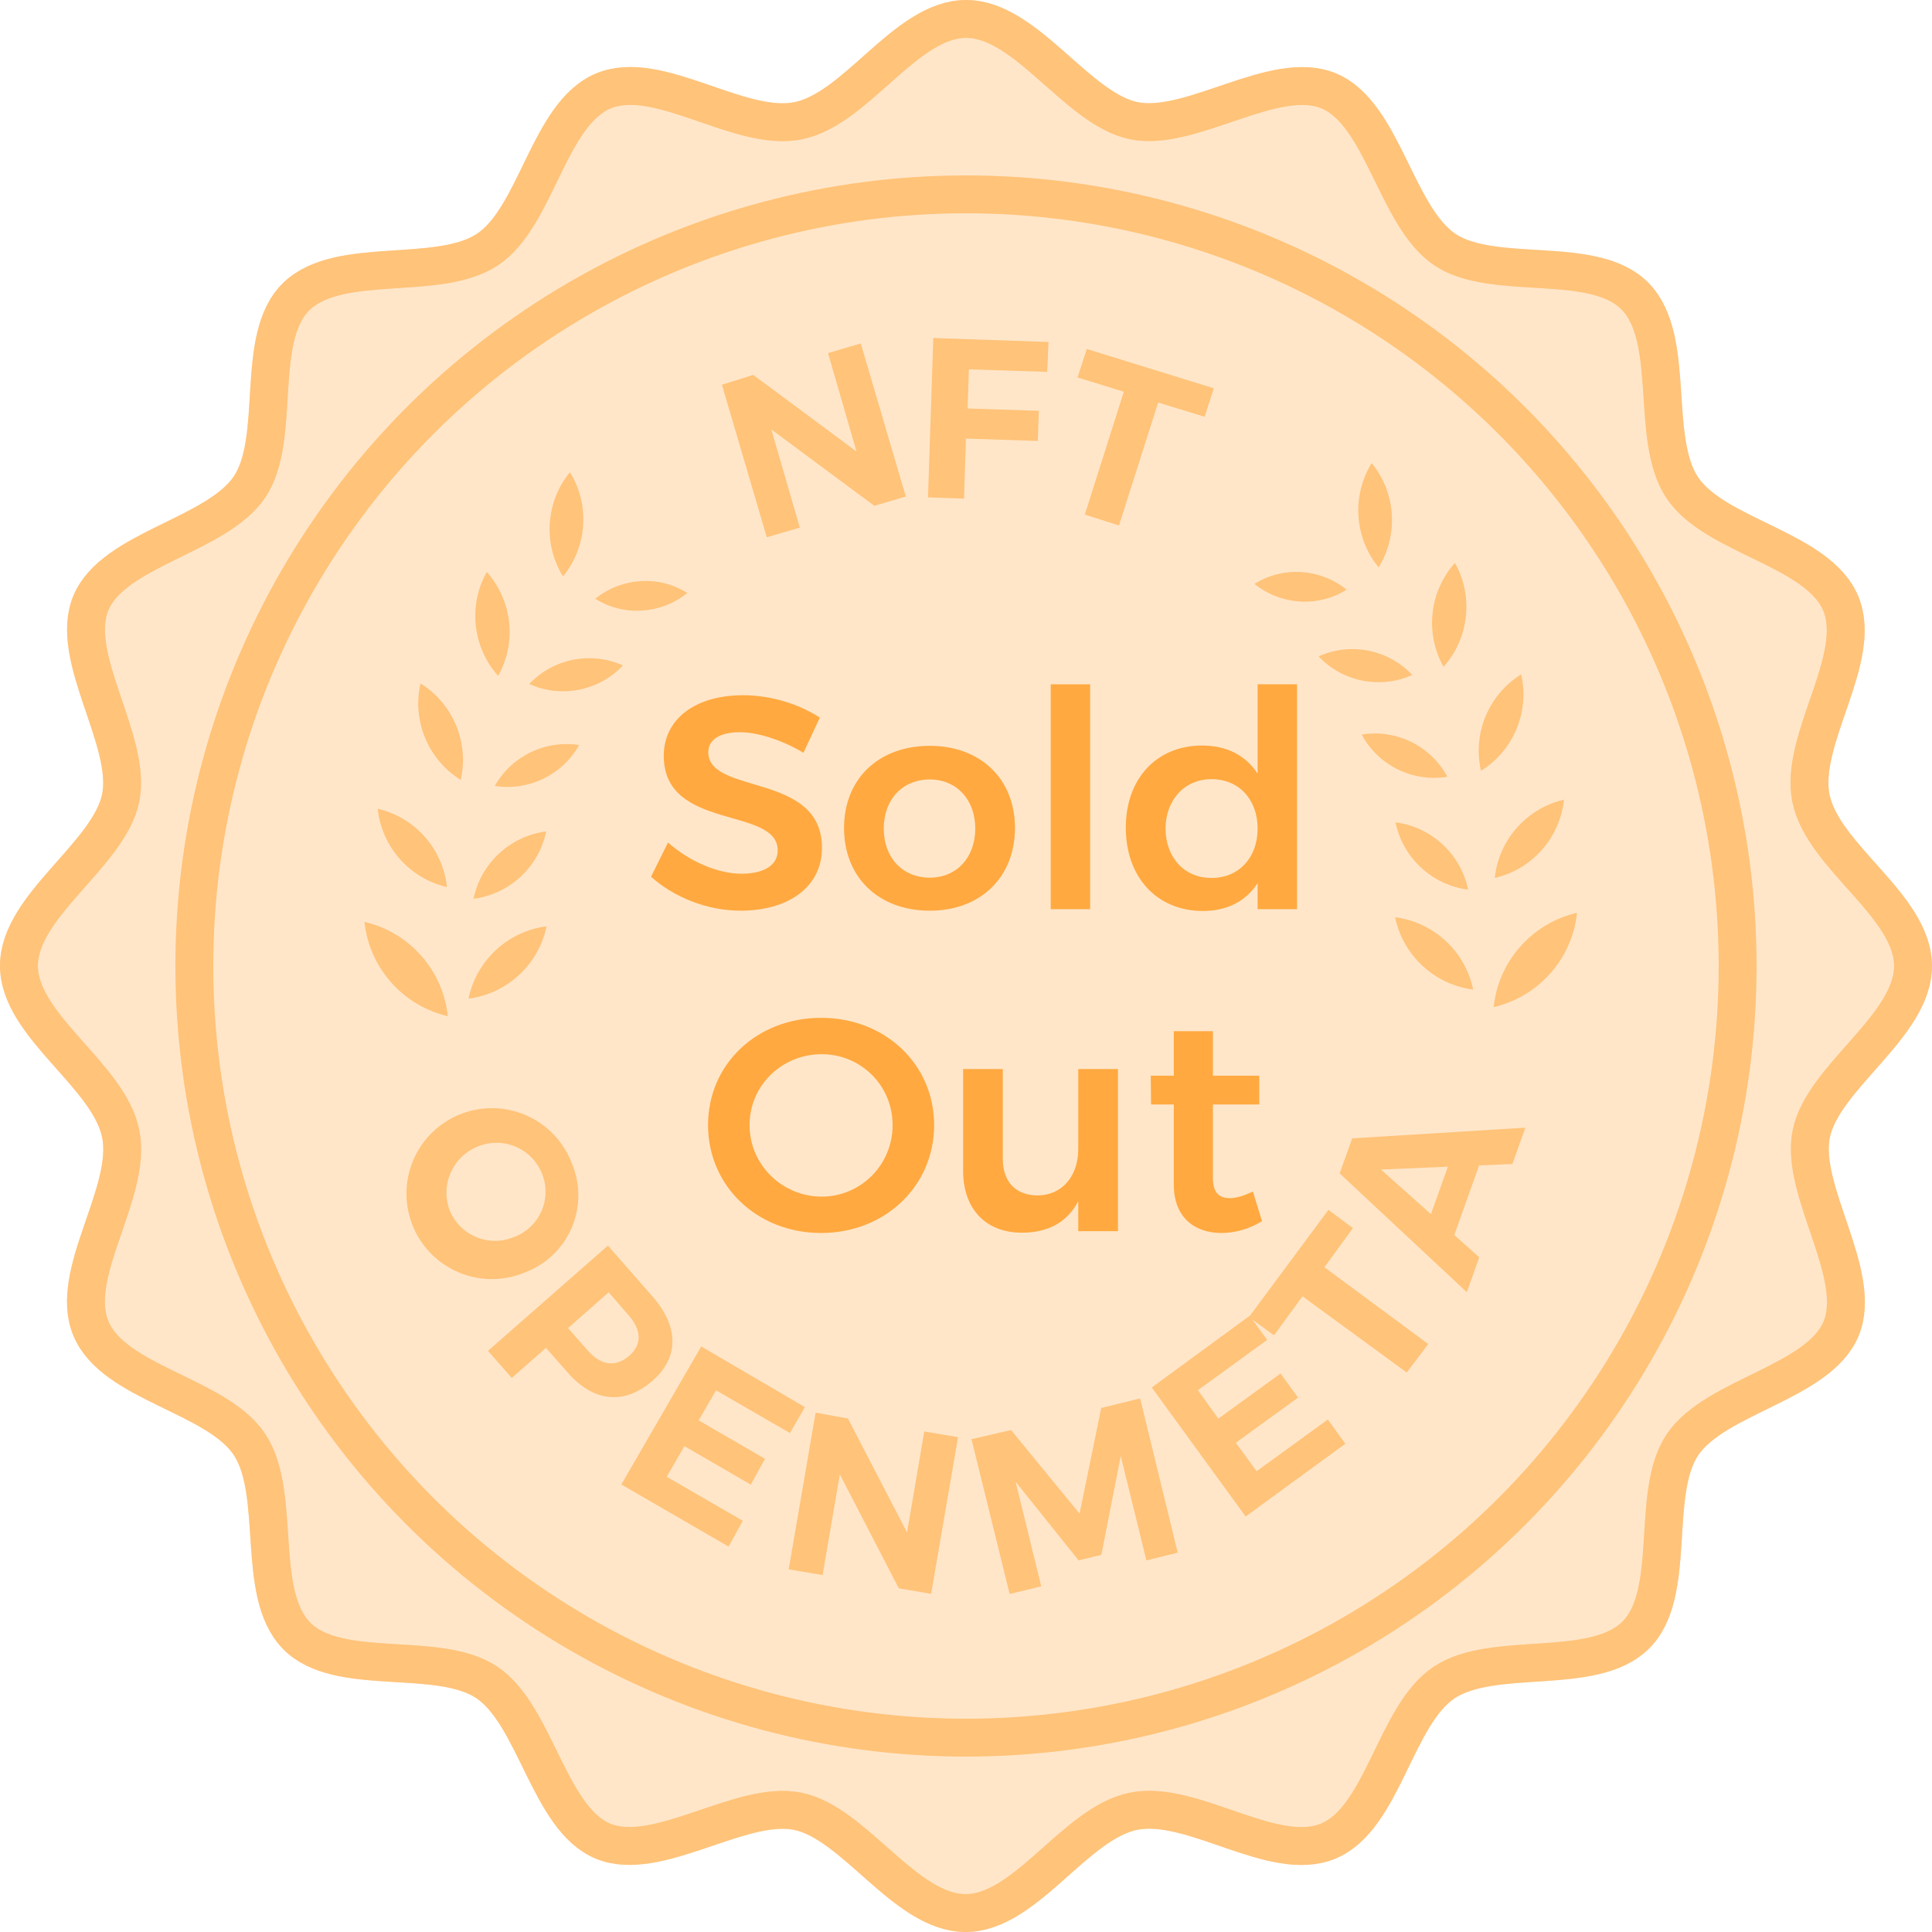 <svg width="204" height="204" viewBox="0 0 204 204" fill="none" xmlns="http://www.w3.org/2000/svg">
<g opacity="0.7">
<path opacity="0.4" d="M201.996 102C201.996 108.378 192.431 113.733 191.243 119.765C190.054 125.797 196.777 134.581 194.401 140.297C192.025 146.013 181.106 147.397 177.647 152.557C174.188 157.716 177.181 168.321 172.669 172.698C168.157 177.075 157.704 174.202 152.501 177.647C147.297 181.091 146.049 191.997 140.243 194.404C134.438 196.81 125.926 190.011 119.714 191.245C113.503 192.478 108.33 202 101.953 202C95.576 202 90.222 192.433 84.191 191.245C78.16 190.057 69.377 196.78 63.662 194.404C57.947 192.027 56.563 181.106 51.405 177.647C46.246 174.187 35.673 177.211 31.297 172.698C26.921 168.185 29.793 157.731 26.349 152.527C22.905 147.322 12.001 146.073 9.595 140.267C7.189 134.461 13.986 125.947 12.753 119.735C11.52 113.522 2 108.348 2 101.97C2 95.592 11.565 90.237 12.753 84.205C13.941 78.173 7.219 69.389 9.595 63.673C11.971 57.957 22.89 56.573 26.349 51.413C29.808 46.254 26.785 35.679 31.297 31.302C35.809 26.925 46.261 29.798 51.465 26.353C56.669 22.909 57.917 12.003 63.722 9.596C69.528 7.19 78.04 13.989 84.251 12.755C90.463 11.522 95.636 2 102.013 2C108.39 2 113.744 11.567 119.775 12.755C125.806 13.944 134.589 7.22 140.304 9.596C146.019 11.973 147.402 22.893 152.561 26.353C157.719 29.813 168.292 26.789 172.669 31.302C177.045 35.815 174.173 46.269 177.617 51.474C181.061 56.678 191.964 57.927 194.371 63.733C196.777 69.539 189.979 78.053 191.213 84.265C192.446 90.478 201.996 95.622 201.996 102Z" fill="#FFA940" stroke="#FFA940" stroke-width="4" stroke-miterlimit="10"/>
<path d="M201.996 102C201.996 108.378 192.431 113.733 191.243 119.765C190.054 125.797 196.777 134.581 194.401 140.297C192.025 146.013 181.106 147.397 177.647 152.557C174.188 157.716 177.181 168.321 172.669 172.698C168.157 177.075 157.704 174.202 152.501 177.647C147.297 181.091 146.049 191.997 140.243 194.404C134.438 196.81 125.926 190.011 119.714 191.245C113.503 192.478 108.33 202 101.953 202C95.576 202 90.222 192.433 84.191 191.245C78.16 190.057 69.377 196.78 63.662 194.404C57.947 192.027 56.563 181.106 51.405 177.647C46.246 174.187 35.673 177.211 31.297 172.698C26.921 168.185 29.793 157.731 26.349 152.527C22.905 147.322 12.001 146.073 9.595 140.267C7.189 134.461 13.986 125.947 12.753 119.735C11.52 113.522 2 108.348 2 101.97C2 95.592 11.565 90.237 12.753 84.205C13.941 78.173 7.219 69.389 9.595 63.673C11.971 57.957 22.89 56.573 26.349 51.413C29.808 46.254 26.785 35.679 31.297 31.302C35.809 26.925 46.261 29.798 51.465 26.353C56.669 22.909 57.917 12.003 63.722 9.596C69.528 7.19 78.04 13.989 84.251 12.755C90.463 11.522 95.636 2 102.013 2C108.39 2 113.744 11.567 119.775 12.755C125.806 13.944 134.589 7.22 140.304 9.596C146.019 11.973 147.402 22.893 152.561 26.353C157.719 29.813 168.292 26.789 172.669 31.302C177.045 35.815 174.173 46.269 177.617 51.474C181.061 56.678 191.964 57.927 194.371 63.733C196.777 69.539 189.979 78.053 191.213 84.265C192.446 90.478 201.996 95.622 201.996 102Z" stroke="#FFA940" stroke-width="4" stroke-miterlimit="10"/>
<circle cx="101.998" cy="102" r="81.478" stroke="#FFA940" stroke-width="4"/>
<path fill-rule="evenodd" clip-rule="evenodd" d="M166.518 96.383C161.78 97.474 158.218 101.485 157.714 106.339C162.453 105.249 166.014 101.238 166.518 96.383Z" fill="#FFA940"/>
<path fill-rule="evenodd" clip-rule="evenodd" d="M165.14 84.439C161.206 85.344 158.25 88.674 157.832 92.705C161.766 91.8 164.722 88.469 165.14 84.439Z" fill="#FFA940"/>
<path fill-rule="evenodd" clip-rule="evenodd" d="M160.62 71.204C157.19 73.333 155.469 77.441 156.378 81.39C159.808 79.261 161.529 75.153 160.62 71.204Z" fill="#FFA940"/>
<path fill-rule="evenodd" clip-rule="evenodd" d="M153.626 59.437C150.932 62.446 150.437 66.875 152.423 70.41C155.117 67.401 155.612 62.972 153.626 59.437Z" fill="#FFA940"/>
<path fill-rule="evenodd" clip-rule="evenodd" d="M145.567 59.908C147.692 56.476 147.406 52.032 144.836 48.899C142.712 52.331 142.997 56.775 145.567 59.908Z" fill="#FFA940"/>
<path fill-rule="evenodd" clip-rule="evenodd" d="M152.829 82.02C149.187 82.62 145.53 80.828 143.78 77.563C147.422 76.963 151.078 78.755 152.829 82.02Z" fill="#FFA940"/>
<path fill-rule="evenodd" clip-rule="evenodd" d="M139.231 69.306C142.592 67.786 146.585 68.569 149.121 71.267C145.76 72.787 141.767 72.004 139.231 69.306Z" fill="#FFA940"/>
<path fill-rule="evenodd" clip-rule="evenodd" d="M132.463 61.658C135.446 59.767 139.372 60.001 142.188 62.26C139.206 64.151 135.28 63.916 132.463 61.658Z" fill="#FFA940"/>
<path fill-rule="evenodd" clip-rule="evenodd" d="M155.551 104.487C151.474 103.968 148.141 100.893 147.312 96.852C151.389 97.37 154.721 100.446 155.551 104.487Z" fill="#FFA940"/>
<path fill-rule="evenodd" clip-rule="evenodd" d="M147.352 86.832C151.147 87.316 154.249 90.179 155.022 93.94C151.227 93.456 148.125 90.594 147.352 86.832Z" fill="#FFA940"/>
<path fill-rule="evenodd" clip-rule="evenodd" d="M38.486 97.343C43.222 98.434 46.781 102.444 47.285 107.297C42.55 106.205 38.99 102.196 38.486 97.343Z" fill="#FFA940"/>
<path fill-rule="evenodd" clip-rule="evenodd" d="M39.883 85.398C43.817 86.303 46.774 89.633 47.192 93.663C43.258 92.759 40.301 89.428 39.883 85.398Z" fill="#FFA940"/>
<path fill-rule="evenodd" clip-rule="evenodd" d="M44.403 72.163C47.833 74.292 49.554 78.4 48.645 82.349C45.215 80.22 43.494 76.112 44.403 72.163Z" fill="#FFA940"/>
<path fill-rule="evenodd" clip-rule="evenodd" d="M51.397 60.396C54.091 63.405 54.586 67.834 52.601 71.369C49.906 68.36 49.411 63.931 51.397 60.396Z" fill="#FFA940"/>
<path fill-rule="evenodd" clip-rule="evenodd" d="M59.448 60.866C57.324 57.434 57.609 52.99 60.179 49.858C62.304 53.289 62.018 57.733 59.448 60.866Z" fill="#FFA940"/>
<path fill-rule="evenodd" clip-rule="evenodd" d="M52.246 82.987C55.812 83.549 59.381 81.823 61.152 78.672C57.587 78.11 54.018 79.836 52.246 82.987Z" fill="#FFA940"/>
<path fill-rule="evenodd" clip-rule="evenodd" d="M65.776 70.265C62.416 68.745 58.422 69.528 55.887 72.226C59.247 73.746 63.241 72.963 65.776 70.265Z" fill="#FFA940"/>
<path fill-rule="evenodd" clip-rule="evenodd" d="M72.578 62.615C69.594 60.725 65.669 60.961 62.853 63.219C65.836 65.11 69.762 64.874 72.578 62.615Z" fill="#FFA940"/>
<path fill-rule="evenodd" clip-rule="evenodd" d="M49.472 105.445C53.549 104.926 56.882 101.85 57.711 97.809C53.634 98.328 50.302 101.403 49.472 105.445Z" fill="#FFA940"/>
<path fill-rule="evenodd" clip-rule="evenodd" d="M57.671 87.791C53.876 88.275 50.775 91.138 50.002 94.9C53.797 94.416 56.898 91.553 57.671 87.791Z" fill="#FFA940"/>
<path d="M79.535 39.586L90.439 47.678L87.431 37.285L90.89 36.263L95.643 52.43L92.319 53.408L81.445 45.347L84.453 55.709L80.964 56.731L76.227 40.624L79.535 39.586Z" fill="#FFA940"/>
<path d="M110.712 36.111L110.576 39.269L102.305 38.999L102.169 43.135L109.689 43.375L109.584 46.564L101.989 46.308L101.793 52.655L97.988 52.519L98.545 35.69L110.712 36.111Z" fill="#FFA940"/>
<path d="M128.17 41L127.193 44.008L122.29 42.504L118.154 55.483L114.544 54.34L118.665 41.361L113.777 39.857L114.755 36.849L128.17 41Z" fill="#FFA940"/>
<path d="M55.55 134.306C53.897 135.027 52.066 135.237 50.293 134.907C48.52 134.578 46.886 133.724 45.603 132.458C44.319 131.191 43.445 129.569 43.092 127.8C42.739 126.032 42.925 124.198 43.624 122.536C44.323 120.874 45.505 119.459 47.016 118.475C48.526 117.49 50.298 116.981 52.101 117.013C53.904 117.045 55.656 117.616 57.131 118.653C58.606 119.69 59.737 121.145 60.377 122.831C60.831 123.9 61.066 125.048 61.068 126.209C61.07 127.37 60.839 128.519 60.389 129.589C59.939 130.659 59.279 131.628 58.447 132.438C57.616 133.248 56.631 133.884 55.55 134.306ZM50.572 121.011C49.272 121.496 48.215 122.473 47.632 123.732C47.049 124.991 46.987 126.429 47.458 127.734C47.706 128.369 48.076 128.949 48.549 129.44C49.021 129.93 49.587 130.323 50.212 130.594C50.837 130.865 51.509 131.01 52.191 131.02C52.872 131.03 53.548 130.905 54.181 130.652C54.823 130.428 55.413 130.079 55.918 129.624C56.423 129.169 56.831 128.618 57.12 128.003C57.409 127.388 57.571 126.721 57.599 126.042C57.626 125.363 57.517 124.686 57.279 124.049C57.042 123.407 56.679 122.818 56.213 122.316C55.746 121.815 55.184 121.411 54.56 121.129C53.936 120.846 53.263 120.69 52.578 120.67C51.893 120.65 51.211 120.766 50.572 121.011Z" fill="#FFA940"/>
<path d="M68.883 145.812C65.875 148.398 62.627 148.052 59.859 144.834L57.648 142.322L54.039 145.496L51.527 142.638L64.191 131.524L68.898 136.893C71.71 140.112 71.71 143.36 68.883 145.812ZM66.416 143.18C67.83 141.946 67.74 140.427 66.341 138.833L64.266 136.457L59.98 140.232L62.055 142.593C63.454 144.187 64.973 144.398 66.416 143.18Z" fill="#FFA940"/>
<path d="M84.992 148.579L83.412 151.316L75.607 146.804L73.772 149.978L80.78 154.038L79.276 156.76L72.268 152.7L70.403 155.933L78.434 160.581L76.93 163.303L65.606 156.746L74.043 142.172L84.992 148.579Z" fill="#FFA940"/>
<path d="M89.534 149.781L95.775 161.813L97.595 151.15L101.159 151.751L98.317 168.295L94.903 167.708L88.677 155.677L86.857 166.309L83.277 165.708L86.12 149.164L89.534 149.781Z" fill="#FFA940"/>
<path d="M106.759 150.999L113.993 159.827L116.279 148.668L120.385 147.66L124.355 163.948L121.047 164.76L118.34 153.736L116.294 164.174L113.888 164.76L107.24 156.459L109.947 167.498L106.609 168.31L102.578 151.962L106.759 150.999Z" fill="#FFA940"/>
<path d="M131.949 138.938L133.799 141.479L126.49 146.788L128.641 149.796L135.213 145.029L137.063 147.57L130.491 152.338L132.686 155.346L140.206 149.887L142.056 152.443L131.528 160.129L121.617 146.503L131.949 138.938Z" fill="#FFA940"/>
<path d="M140.267 127.749L142.854 129.674L139.846 133.81L150.81 141.917L148.539 144.924L137.53 136.878L134.522 140.999L131.875 139.074L140.267 127.749Z" fill="#FFA940"/>
<path d="M156.177 123.056L153.56 130.411L156.192 132.757L154.883 136.442L141.453 123.899L142.777 120.199L161.065 119.071L159.696 122.906L156.177 123.056ZM152.883 123.192L145.815 123.492L151.094 128.2L152.883 123.192Z" fill="#FFA940"/>
</g>
<path d="M84.838 79.488L86.566 75.776C84.422 74.368 81.446 73.408 78.47 73.408C73.446 73.408 70.086 75.904 70.086 79.808C70.086 87.776 82.118 85.12 82.118 89.792C82.118 91.36 80.678 92.256 78.278 92.256C75.878 92.256 72.838 91.008 70.534 88.96L68.742 92.576C71.142 94.72 74.63 96.16 78.214 96.16C83.142 96.16 86.79 93.728 86.79 89.536C86.822 81.504 74.79 83.968 74.79 79.424C74.79 78.048 76.102 77.312 78.118 77.312C79.846 77.312 82.438 78.048 84.838 79.488Z" fill="#FFA940"/>
<path d="M98.18 78.752C92.772 78.752 89.123 82.24 89.123 87.424C89.123 92.64 92.772 96.16 98.18 96.16C103.523 96.16 107.171 92.64 107.171 87.424C107.171 82.24 103.523 78.752 98.18 78.752ZM98.18 82.304C100.995 82.304 102.979 84.416 102.979 87.488C102.979 90.56 100.995 92.672 98.18 92.672C95.299 92.672 93.315 90.56 93.315 87.488C93.315 84.416 95.299 82.304 98.18 82.304Z" fill="#FFA940"/>
<path d="M110.945 72.256V96H115.105V72.256H110.945Z" fill="#FFA940"/>
<path d="M132.793 72.256V81.696C131.545 79.776 129.561 78.72 126.937 78.72C122.137 78.72 118.873 82.208 118.873 87.392C118.873 92.608 122.137 96.192 127.033 96.192C129.593 96.192 131.577 95.136 132.793 93.248V96H136.953V72.256H132.793ZM127.929 92.704C125.049 92.704 123.097 90.56 123.065 87.488C123.097 84.448 125.081 82.272 127.929 82.272C130.809 82.272 132.793 84.416 132.793 87.488C132.793 90.56 130.809 92.704 127.929 92.704Z" fill="#FFA940"/>
<path d="M86.699 107.472C79.947 107.472 74.763 112.336 74.763 118.8C74.763 125.232 79.947 130.192 86.699 130.192C93.451 130.192 98.635 125.232 98.635 118.8C98.635 112.368 93.451 107.472 86.699 107.472ZM86.763 111.312C90.859 111.312 94.251 114.576 94.251 118.8C94.251 123.024 90.859 126.352 86.763 126.352C82.635 126.352 79.147 123.024 79.147 118.8C79.147 114.576 82.603 111.312 86.763 111.312Z" fill="#FFA940"/>
<path d="M113.854 112.88V121.328C113.854 124.08 112.254 126.192 109.566 126.224C107.262 126.224 105.886 124.784 105.886 122.384V112.88H101.694V123.6C101.694 127.632 104.062 130.16 107.902 130.16C110.622 130.16 112.67 129.104 113.854 126.832V130H118.046V112.88H113.854Z" fill="#FFA940"/>
<path d="M132.294 125.808C131.366 126.256 130.566 126.512 129.862 126.512C128.742 126.512 128.07 125.968 128.07 124.336V116.624H132.966V113.584H128.07V108.88H123.942V113.584H121.51L121.542 116.624H123.942V125.072C123.942 128.592 126.182 130.192 128.966 130.192C130.47 130.192 131.942 129.744 133.254 128.944L132.294 125.808Z" fill="#FFA940"/>
</svg>
